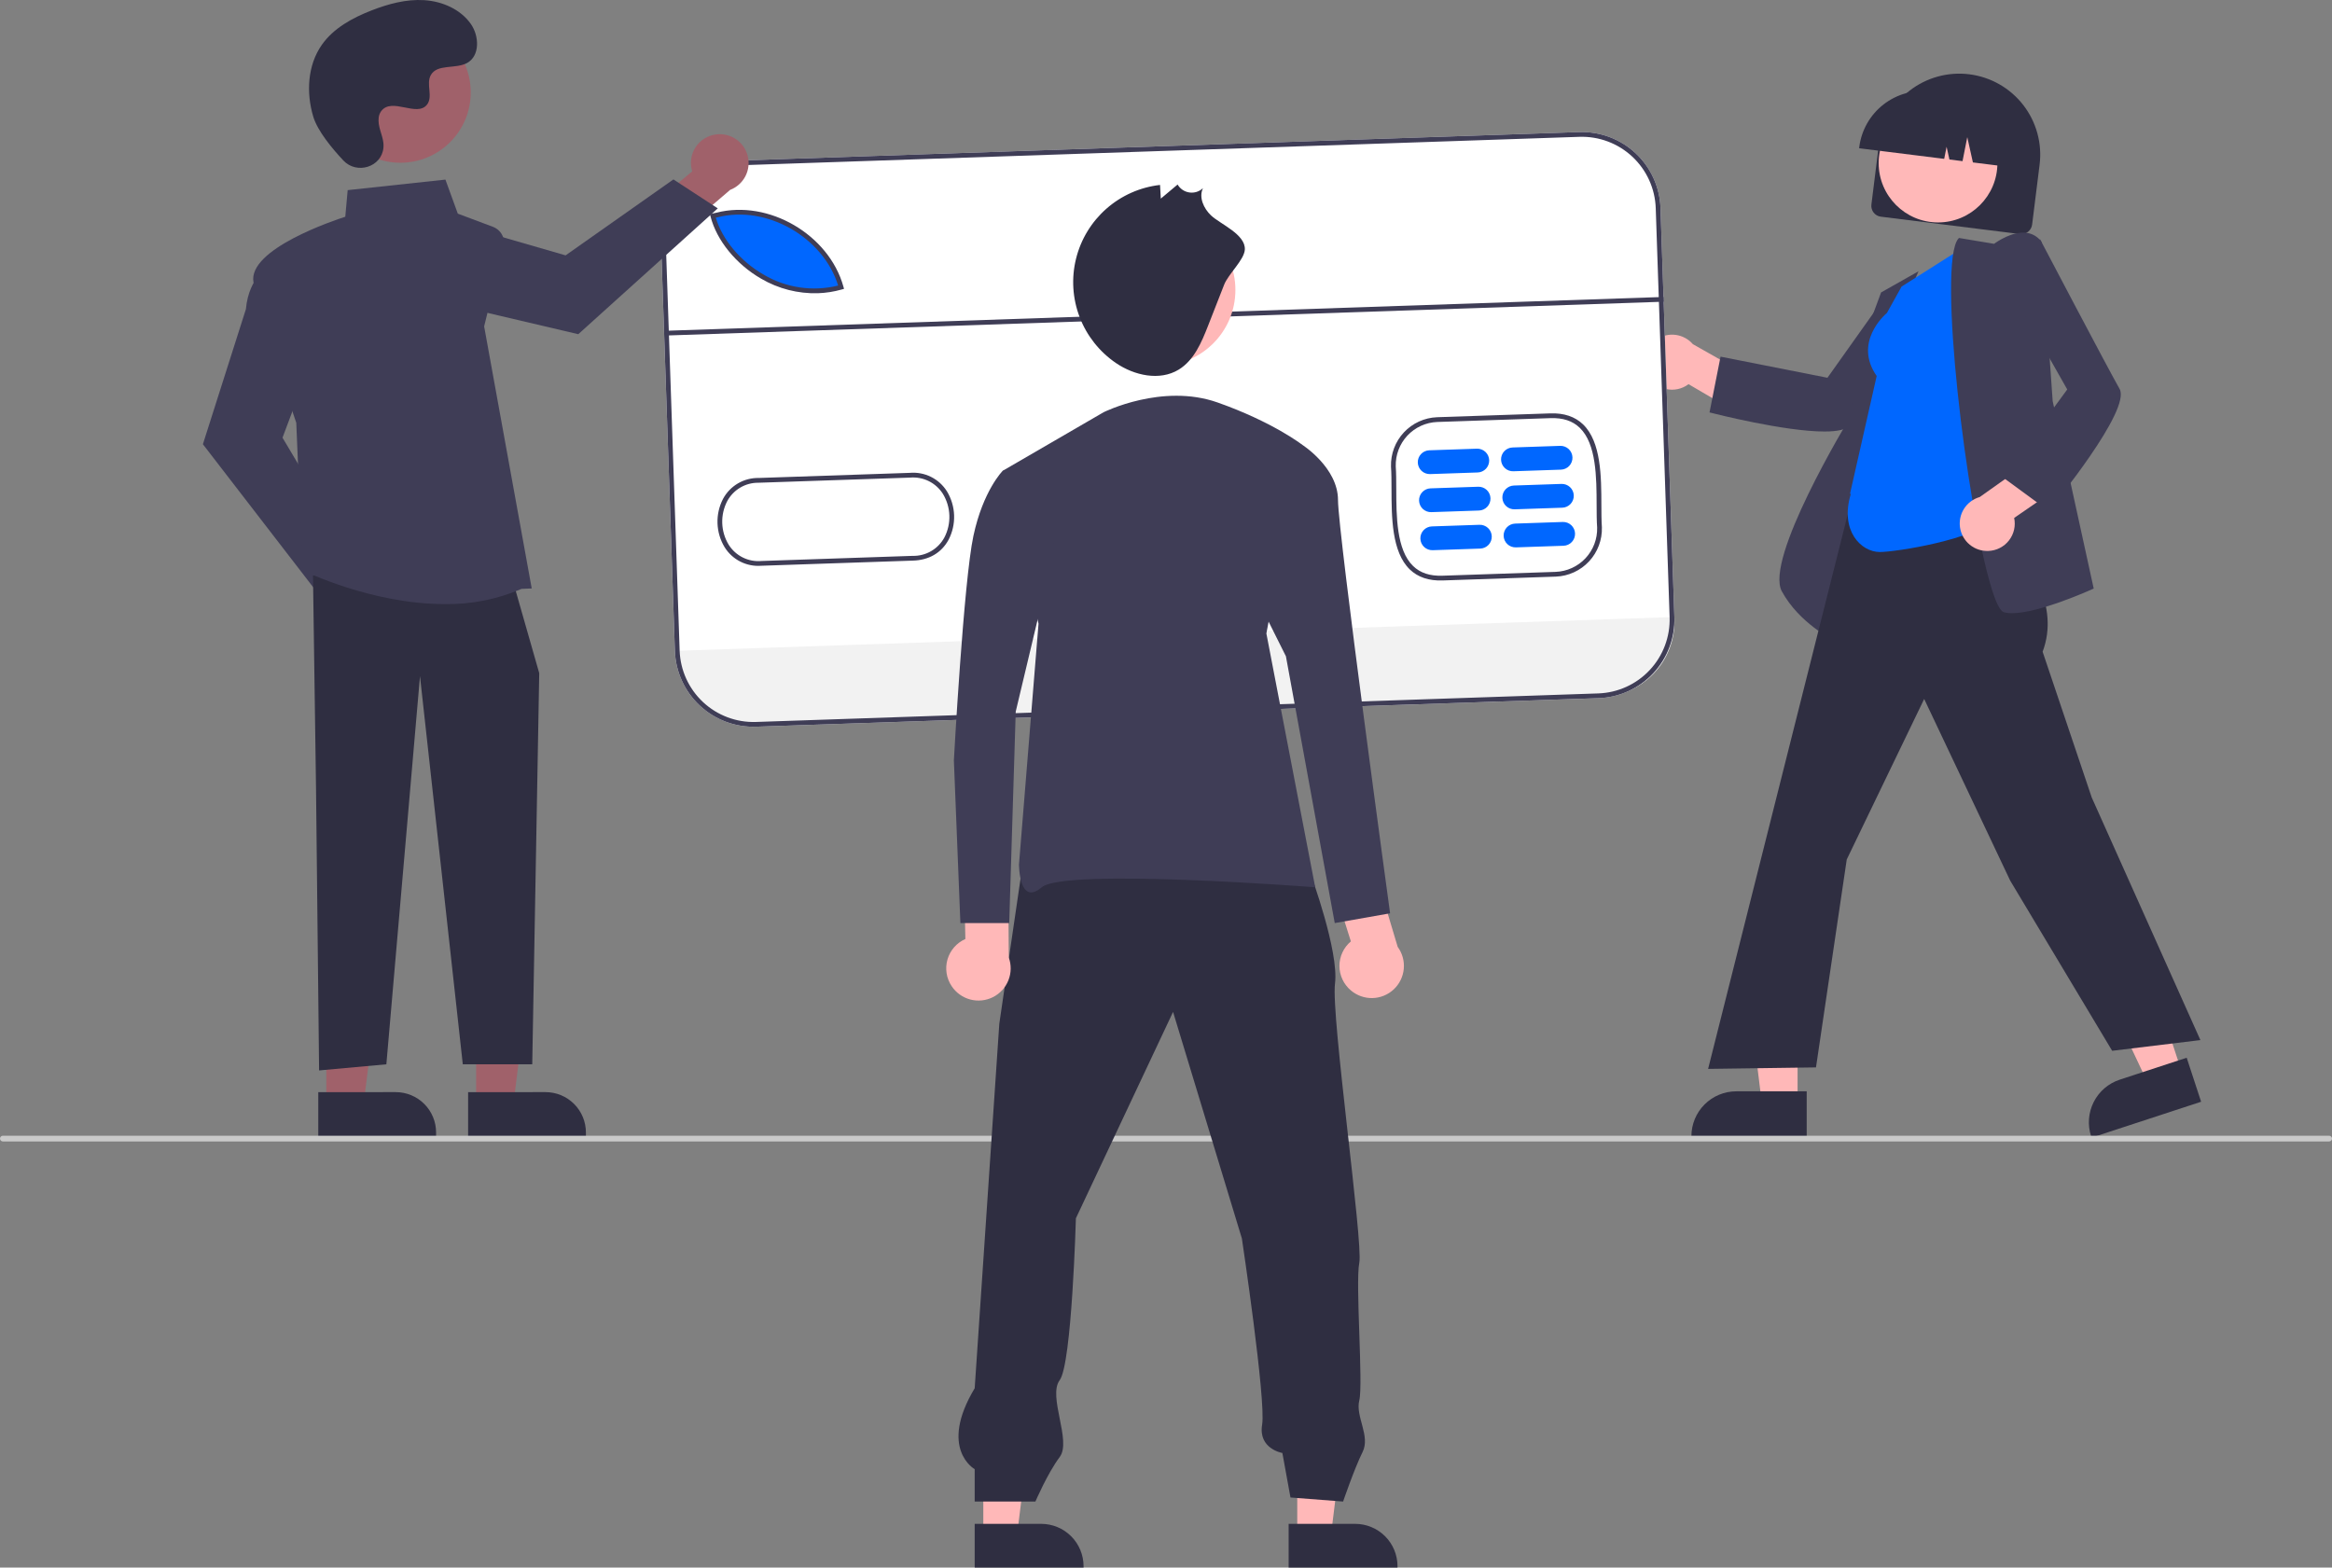<svg width="360" height="242" viewBox="0 0 360 242" fill="none" xmlns="http://www.w3.org/2000/svg">
<rect x="0" y="0" width="360" height="242" fill="#808080" stroke="none"/>
<g clip-path="url(#clip0_3158_220745)">
<path d="M288.896 31.578L290.05 22.325C290.253 20.696 290.775 19.123 291.586 17.696C292.397 16.268 293.481 15.015 294.777 14.007C296.073 12.998 297.554 12.255 299.138 11.819C300.721 11.384 302.374 11.264 304.004 11.467C305.633 11.67 307.207 12.193 308.634 13.004C310.062 13.815 311.316 14.899 312.324 16.195C313.332 17.49 314.075 18.972 314.51 20.554C314.946 22.137 315.065 23.79 314.861 25.419L313.706 34.672C313.65 35.113 313.421 35.515 313.07 35.788C312.719 36.061 312.273 36.184 311.831 36.13L290.354 33.451C289.912 33.396 289.511 33.167 289.237 32.816C288.964 32.465 288.841 32.02 288.896 31.578Z" fill="#2F2E41"/>
<path d="M299.183 34.34C304.245 34.34 308.349 30.238 308.349 25.179C308.349 20.119 304.245 16.018 299.183 16.018C294.121 16.018 290.018 20.119 290.018 25.179C290.018 30.238 294.121 34.34 299.183 34.34Z" fill="#FFB8B8"/>
<path d="M287.023 22.701C287.351 20.101 288.697 17.736 290.766 16.127C292.835 14.518 295.458 13.794 298.06 14.116L299.912 14.347C302.513 14.674 304.878 16.019 306.488 18.088C308.099 20.156 308.822 22.778 308.501 25.379L308.477 25.564L304.565 25.076L303.696 21.174L302.963 24.876L300.941 24.624L300.503 22.655L300.133 24.523L287 22.886L287.023 22.701Z" fill="#2F2E41"/>
<path d="M254.356 57.857C254.636 58.407 255.033 58.889 255.52 59.268C256.006 59.648 256.57 59.916 257.172 60.054C257.773 60.193 258.398 60.197 259.001 60.068C259.605 59.939 260.173 59.679 260.665 59.307L268.99 64.182L273.187 59.847L261.334 53.129C260.654 52.344 259.709 51.836 258.679 51.7C257.648 51.565 256.604 51.812 255.744 52.395C254.884 52.978 254.267 53.856 254.012 54.862C253.756 55.869 253.878 56.935 254.356 57.857Z" fill="#FFB8B8"/>
<path d="M281.64 66.616C275.499 66.616 264.694 63.869 264.095 63.715L263.906 63.667L265.607 55.06L282.111 58.319L291.077 45.698L301.371 44.652L301.084 45.03C300.95 45.206 287.681 62.666 285.616 65.595C285.094 66.334 283.606 66.616 281.64 66.616Z" fill="#3F3D56"/>
<path d="M283.287 98.919L283.041 98.802C282.989 98.777 277.772 96.241 275.069 91.289C272.38 86.361 284.969 65.455 285.85 64.005L285.863 57.365L290.392 45.144L296.167 41.881L291.209 53.446L283.287 98.919Z" fill="#3F3D56"/>
<path d="M277.499 170.276L271.979 170.275L269.354 148.994L277.5 148.995L277.499 170.276Z" fill="#FFB8B8"/>
<path d="M278.908 175.625L261.109 175.624V175.399C261.11 173.563 261.839 171.801 263.139 170.503C264.438 169.204 266.2 168.475 268.037 168.475H268.038L278.908 168.475L278.908 175.625Z" fill="#2F2E41"/>
<path d="M336.791 165.44L331.545 167.158L322.42 147.752L330.162 145.217L336.791 165.44Z" fill="#FFB8B8"/>
<path d="M339.795 170.085L322.881 175.625L322.811 175.411C322.239 173.665 322.384 171.765 323.214 170.126C324.044 168.488 325.491 167.246 327.237 166.674L327.238 166.674L337.568 163.291L339.795 170.085Z" fill="#2F2E41"/>
<path d="M326.063 162.218L310.327 135.959L297.043 107.905L285.089 132.686L280.341 164.782L263.688 165.013L263.753 164.753L289.238 63.537L309.197 66.518L308.289 79.686L308.83 80.455C313.339 86.858 318.001 93.477 315.327 100.613L322.907 123.109L339.685 160.567L326.063 162.218Z" fill="#2F2E41"/>
<path d="M290.19 85.218C287.298 85.218 283.999 81.917 285.71 76.282L285.6 76.201L289.711 58.044C286.123 52.914 290.854 48.681 291.297 48.303L293.555 44.24L303.519 37.924L308.561 79.792L308.486 79.864C304.845 83.346 292.617 85.218 290.19 85.218Z" fill="#0067FF"/>
<path d="M310.596 94.664C310.2 94.67 309.805 94.628 309.419 94.54C309.031 94.442 308.404 93.949 307.435 90.794C303.581 78.252 299.031 40.514 302.336 36.822L302.412 36.737L307.84 37.641C308.291 37.308 310.659 35.656 312.843 35.944C313.293 36 313.727 36.148 314.117 36.379C314.507 36.609 314.846 36.917 315.112 37.284L315.15 37.333L316.879 61.922L323.214 90.858L323.062 90.927C322.693 91.094 314.783 94.664 310.596 94.664Z" fill="#3F3D56"/>
<path d="M306.945 85.054C307.562 85.033 308.167 84.878 308.717 84.598C309.267 84.319 309.75 83.922 310.13 83.436C310.51 82.95 310.779 82.387 310.918 81.786C311.057 81.184 311.062 80.56 310.934 79.957L318.879 74.487L316.731 68.85L305.619 76.732C304.619 77.015 303.758 77.655 303.199 78.53C302.639 79.406 302.421 80.456 302.584 81.482C302.748 82.507 303.282 83.438 304.086 84.096C304.889 84.754 305.907 85.095 306.945 85.054Z" fill="#FFB8B8"/>
<path d="M316.257 78.869L309.18 73.682L319.128 60.122L311.494 46.655L314.909 36.893L315.13 37.313C315.233 37.509 325.429 56.923 327.207 60.034C329.058 63.27 316.9 78.09 316.381 78.719L316.257 78.869Z" fill="#3F3D56"/>
<path d="M246.766 107.782L116.719 112.188C113.505 112.293 110.38 111.12 108.031 108.925C105.681 106.73 104.298 103.693 104.185 100.481L102.044 37.323C101.938 34.111 103.112 30.987 105.308 28.639C107.504 26.29 110.542 24.908 113.756 24.795L243.803 20.389C247.017 20.284 250.142 21.457 252.492 23.652C254.841 25.847 256.224 28.884 256.337 32.096L258.478 95.254C258.584 98.466 257.41 101.59 255.214 103.938C253.018 106.287 249.98 107.669 246.766 107.782Z" fill="white"/>
<path d="M258.479 95.254L258.49 95.588C258.594 98.657 257.474 101.642 255.376 103.885C253.278 106.129 250.374 107.447 247.303 107.551L116.606 111.979C113.536 112.082 110.551 110.963 108.306 108.867C106.062 106.77 104.743 103.869 104.638 100.8L104.627 100.466L258.479 95.254Z" fill="#F2F2F2"/>
<path d="M130.095 44.461C120.729 47.112 112.004 40.137 110.295 33.449L110.949 33.309C118.85 31.28 127.929 36.667 130.095 44.461Z" fill="#0067FF"/>
<path d="M222.693 89.61C220.583 89.681 218.884 89.111 217.642 87.915C214.835 85.21 214.822 79.815 214.812 75.479C214.809 74.218 214.806 73.026 214.734 72.031L214.734 72.016C214.677 70.068 215.392 68.176 216.723 66.752C218.054 65.328 219.893 64.486 221.841 64.409L239.334 63.816C241.441 63.745 243.138 64.315 244.379 65.51C247.186 68.212 247.2 73.606 247.212 77.94C247.216 79.204 247.219 80.398 247.291 81.395C247.351 83.346 246.637 85.242 245.305 86.669C243.974 88.096 242.132 88.941 240.181 89.017L222.693 89.61ZM215.468 71.986C215.541 73.005 215.544 74.206 215.547 75.478C215.557 79.674 215.57 84.897 218.152 87.386C219.26 88.454 220.738 88.941 222.668 88.876L240.155 88.283C241.909 88.214 243.566 87.457 244.765 86.174C245.964 84.891 246.608 83.188 246.557 81.433C246.484 80.426 246.48 79.219 246.477 77.942C246.465 73.746 246.451 68.525 243.869 66.039C242.762 64.972 241.286 64.486 239.358 64.551L221.867 65.144C220.114 65.213 218.459 65.97 217.261 67.251C216.064 68.532 215.419 70.233 215.468 71.986Z" fill="#3F3D56"/>
<path d="M126.253 45.268C123.185 45.353 120.155 44.577 117.507 43.026C113.629 40.796 110.633 37.115 109.688 33.42L109.594 33.05L110.614 32.831C118.633 30.775 127.966 36.209 130.198 44.239L130.296 44.591L129.945 44.691C128.742 45.032 127.502 45.226 126.253 45.268ZM110.502 33.607C111.5 36.992 114.291 40.329 117.874 42.389C121.339 44.444 125.475 45.052 129.386 44.081C127.082 36.607 118.326 31.605 110.79 33.545L110.502 33.607Z" fill="#3F3D56"/>
<path d="M117.477 87.342C116.372 87.421 115.266 87.197 114.279 86.695C113.291 86.193 112.459 85.431 111.872 84.492C111.19 83.373 110.809 82.097 110.764 80.788C110.719 79.479 111.013 78.18 111.616 77.017C112.149 76.021 112.949 75.192 113.925 74.622C114.901 74.052 116.016 73.763 117.146 73.787L140.453 72.998C141.578 72.9 142.709 73.114 143.72 73.617C144.731 74.121 145.583 74.893 146.183 75.85C146.864 76.969 147.244 78.245 147.289 79.554C147.333 80.863 147.039 82.162 146.436 83.324C145.338 85.356 143.374 86.488 140.907 86.547L117.599 87.337C117.559 87.339 117.518 87.341 117.477 87.342ZM117.056 74.525C116.074 74.518 115.109 74.779 114.265 75.28C113.42 75.781 112.728 76.502 112.263 77.366C111.72 78.414 111.455 79.584 111.496 80.763C111.536 81.943 111.88 83.092 112.494 84.1C113.026 84.945 113.782 85.626 114.678 86.068C115.573 86.51 116.574 86.695 117.569 86.603L140.887 85.813C141.887 85.838 142.874 85.586 143.739 85.085C144.604 84.585 145.313 83.854 145.789 82.975C146.332 81.928 146.597 80.758 146.557 79.579C146.517 78.399 146.174 77.25 145.561 76.242C145.027 75.397 144.271 74.716 143.375 74.273C142.479 73.83 141.478 73.643 140.483 73.732L117.163 74.522C117.127 74.523 117.092 74.524 117.056 74.525Z" fill="#3F3D56"/>
<path d="M228.116 72.939L220.769 73.188C220.282 73.203 219.809 73.025 219.453 72.693C219.098 72.36 218.889 71.9 218.872 71.414C218.856 70.927 219.033 70.454 219.365 70.098C219.698 69.742 220.158 69.533 220.644 69.516L227.992 69.267C228.479 69.25 228.953 69.428 229.309 69.76C229.665 70.093 229.874 70.553 229.891 71.04C229.907 71.527 229.73 72.001 229.397 72.357C229.064 72.713 228.603 72.922 228.116 72.939Z" fill="#0067FF"/>
<path d="M228.315 78.814L220.967 79.063C220.726 79.071 220.485 79.032 220.259 78.948C220.033 78.863 219.825 78.735 219.648 78.57C219.472 78.405 219.329 78.207 219.229 77.987C219.129 77.768 219.074 77.53 219.066 77.289C219.057 77.048 219.097 76.807 219.182 76.581C219.267 76.355 219.395 76.148 219.56 75.972C219.725 75.795 219.924 75.653 220.144 75.553C220.364 75.454 220.601 75.398 220.843 75.391L228.19 75.142C228.431 75.133 228.672 75.172 228.898 75.257C229.125 75.341 229.332 75.47 229.509 75.635C229.685 75.799 229.828 75.997 229.928 76.217C230.028 76.437 230.084 76.674 230.092 76.915C230.1 77.157 230.06 77.397 229.976 77.623C229.891 77.849 229.762 78.057 229.597 78.233C229.432 78.409 229.234 78.551 229.014 78.651C228.794 78.751 228.556 78.806 228.315 78.814Z" fill="#0067FF"/>
<path d="M228.515 84.689L221.168 84.938C220.681 84.954 220.207 84.776 219.851 84.444C219.494 84.111 219.285 83.651 219.269 83.164C219.252 82.677 219.43 82.203 219.763 81.847C220.095 81.491 220.556 81.282 221.043 81.266L228.39 81.017C228.632 81.008 228.872 81.048 229.098 81.133C229.324 81.217 229.531 81.346 229.708 81.51C229.884 81.675 230.026 81.873 230.126 82.093C230.226 82.312 230.281 82.549 230.29 82.79C230.298 83.031 230.258 83.272 230.174 83.498C230.089 83.724 229.96 83.931 229.796 84.107C229.631 84.283 229.433 84.425 229.213 84.525C228.993 84.625 228.756 84.68 228.515 84.689Z" fill="#0067FF"/>
<path d="M240.973 72.503L233.625 72.752C233.384 72.76 233.143 72.721 232.917 72.637C232.691 72.552 232.483 72.424 232.307 72.259C232.13 72.094 231.988 71.897 231.888 71.677C231.788 71.457 231.732 71.22 231.724 70.978C231.716 70.737 231.755 70.496 231.84 70.27C231.925 70.044 232.054 69.837 232.219 69.661C232.384 69.485 232.582 69.343 232.802 69.243C233.022 69.143 233.26 69.088 233.501 69.08L240.848 68.831C241.089 68.823 241.33 68.862 241.556 68.947C241.782 69.032 241.989 69.16 242.165 69.325C242.342 69.49 242.484 69.687 242.584 69.907C242.684 70.127 242.739 70.364 242.747 70.605C242.756 70.846 242.716 71.086 242.631 71.312C242.547 71.538 242.418 71.745 242.253 71.921C242.089 72.098 241.891 72.24 241.671 72.34C241.451 72.439 241.214 72.495 240.973 72.503Z" fill="#0067FF"/>
<path d="M241.173 78.378L233.826 78.627C233.339 78.644 232.865 78.466 232.509 78.133C232.153 77.801 231.943 77.34 231.927 76.853C231.91 76.366 232.088 75.893 232.421 75.537C232.754 75.181 233.214 74.972 233.701 74.955L241.049 74.706C241.29 74.698 241.531 74.737 241.757 74.821C241.983 74.906 242.191 75.034 242.367 75.199C242.544 75.364 242.687 75.562 242.787 75.781C242.887 76.001 242.942 76.239 242.95 76.48C242.959 76.721 242.919 76.962 242.834 77.188C242.749 77.414 242.621 77.621 242.456 77.797C242.29 77.974 242.092 78.116 241.872 78.215C241.652 78.315 241.415 78.37 241.173 78.378Z" fill="#0067FF"/>
<path d="M241.371 84.253L234.024 84.502C233.782 84.51 233.542 84.471 233.315 84.387C233.089 84.302 232.882 84.174 232.705 84.009C232.528 83.844 232.386 83.647 232.286 83.427C232.186 83.207 232.13 82.97 232.122 82.728C232.114 82.487 232.153 82.246 232.238 82.02C232.323 81.794 232.452 81.587 232.617 81.411C232.782 81.235 232.98 81.093 233.2 80.993C233.42 80.893 233.658 80.838 233.899 80.83L241.247 80.581C241.488 80.573 241.728 80.612 241.954 80.697C242.18 80.782 242.387 80.91 242.564 81.075C242.74 81.24 242.882 81.437 242.982 81.657C243.082 81.877 243.138 82.114 243.146 82.355C243.154 82.596 243.114 82.836 243.03 83.062C242.945 83.288 242.816 83.495 242.652 83.671C242.487 83.848 242.289 83.99 242.069 84.09C241.85 84.189 241.612 84.245 241.371 84.253Z" fill="#0067FF"/>
<path d="M256.806 45.844L102.953 51.057L102.978 51.791L256.831 46.578L256.806 45.844Z" fill="#3F3D56"/>
<path d="M246.766 107.782L116.719 112.188C113.505 112.293 110.38 111.12 108.031 108.925C105.681 106.73 104.298 103.693 104.185 100.481L102.044 37.323C101.938 34.111 103.112 30.987 105.308 28.639C107.504 26.29 110.542 24.908 113.756 24.795L243.803 20.389C247.017 20.284 250.142 21.457 252.492 23.652C254.841 25.847 256.224 28.884 256.337 32.096L258.478 95.254C258.584 98.466 257.41 101.59 255.214 103.938C253.018 106.287 249.98 107.669 246.766 107.782ZM113.781 25.53C110.761 25.635 107.908 26.934 105.845 29.14C103.782 31.346 102.679 34.281 102.778 37.298L104.92 100.456C105.026 103.474 106.325 106.326 108.532 108.388C110.74 110.45 113.675 111.552 116.694 111.453L246.741 107.047C249.761 106.942 252.615 105.643 254.677 103.437C256.74 101.231 257.843 98.296 257.744 95.278L255.602 32.121C255.496 29.103 254.197 26.25 251.99 24.189C249.783 22.127 246.847 21.025 243.828 21.124L113.781 25.53Z" fill="#3F3D56"/>
<path d="M60.439 92.155C60.408 91.509 60.236 90.878 59.935 90.305C59.634 89.733 59.211 89.233 58.696 88.842C58.181 88.451 57.586 88.177 56.953 88.041C56.321 87.904 55.666 87.907 55.035 88.051L49.183 79.807L43.303 82.14L51.732 93.666C52.043 94.71 52.727 95.603 53.653 96.176C54.579 96.749 55.684 96.963 56.757 96.776C57.83 96.59 58.798 96.017 59.476 95.165C60.155 94.313 60.498 93.242 60.439 92.155Z" fill="#A0616A"/>
<path d="M49.032 91.543L31.322 68.579L37.958 47.734C38.444 42.493 41.725 41.03 41.865 40.97L42.078 40.879L47.852 56.27L43.612 67.571L54.018 85.064L49.032 91.543Z" fill="#3F3D56"/>
<path d="M110.535 20.753C109.893 20.834 109.276 21.054 108.729 21.398C108.181 21.742 107.715 22.203 107.365 22.746C107.015 23.29 106.788 23.904 106.7 24.545C106.613 25.185 106.667 25.838 106.859 26.455L99.088 32.925L101.87 38.604L112.715 29.313C113.732 28.922 114.57 28.172 115.07 27.205C115.57 26.237 115.698 25.12 115.429 24.065C115.16 23.01 114.514 22.09 113.612 21.48C112.709 20.869 111.615 20.611 110.535 20.753Z" fill="#A0616A"/>
<path d="M110.807 32.167L89.27 51.592L67.965 46.59C62.7 46.511 60.987 43.355 60.916 43.22L60.809 43.015L75.714 36.071L87.314 39.422L103.959 27.699L110.807 32.167Z" fill="#3F3D56"/>
<path d="M73.501 170.253H79.288L82.04 147.943L73.5 147.944L73.501 170.253Z" fill="#A0616A"/>
<path d="M90.449 175.623L72.263 175.624L72.263 168.601L84.22 168.6C85.872 168.6 87.456 169.256 88.624 170.424C89.793 171.591 90.449 173.175 90.449 174.826L90.449 175.623Z" fill="#2F2E41"/>
<path d="M50.374 170.253H56.161L58.913 147.943L50.373 147.944L50.374 170.253Z" fill="#A0616A"/>
<path d="M67.32 175.623L49.134 175.624L49.134 168.601L61.091 168.6C61.909 168.6 62.719 168.761 63.475 169.074C64.231 169.387 64.917 169.845 65.496 170.424C66.074 171.002 66.533 171.688 66.846 172.443C67.159 173.199 67.32 174.008 67.32 174.826L67.32 175.623Z" fill="#2F2E41"/>
<path d="M48.316 88.822L48.788 121.846L49.26 165.249L59.644 164.305L64.836 104.391L71.444 164.305H82.164L83.243 103.919L79.467 90.709L48.316 88.822Z" fill="#2F2E41"/>
<path d="M68.641 93.258C57.343 93.259 46.943 88.148 46.802 88.077L46.686 88.019L45.738 65.276C45.463 64.472 40.049 48.614 39.132 43.573C38.203 38.466 51.667 33.984 53.302 33.46L53.673 29.352L68.761 27.727L70.674 32.983L76.087 35.012C76.7 35.242 77.208 35.689 77.514 36.269C77.82 36.848 77.902 37.52 77.746 38.156L74.738 50.385L82.085 90.843L80.503 90.912C76.76 92.526 72.717 93.326 68.641 93.258Z" fill="#3F3D56"/>
<path d="M61.807 25.125C67.807 25.125 72.671 20.264 72.671 14.267C72.671 8.27 67.807 3.408 61.807 3.408C55.807 3.408 50.943 8.27 50.943 14.267C50.943 20.264 55.807 25.125 61.807 25.125Z" fill="#A0616A"/>
<path d="M53.008 24.778C55.079 26.982 58.924 25.799 59.194 22.787C59.215 22.553 59.213 22.318 59.189 22.085C59.05 20.751 58.279 19.54 58.463 18.131C58.505 17.781 58.636 17.447 58.843 17.161C60.493 14.952 64.365 18.148 65.922 16.149C66.877 14.924 65.755 12.994 66.488 11.624C67.455 9.815 70.319 10.707 72.115 9.717C74.113 8.615 73.994 5.551 72.678 3.687C71.074 1.413 68.261 0.2 65.483 0.025C62.706 -0.149 59.947 0.601 57.354 1.611C54.407 2.759 51.485 4.345 49.672 6.935C47.467 10.084 47.255 14.318 48.357 18.001C49.028 20.241 51.318 22.978 53.008 24.778Z" fill="#2F2E41"/>
<path d="M359.559 176.214H0.441C0.324 176.214 0.212 176.168 0.129 176.085C0.046 176.002 0 175.89 0 175.773C0 175.656 0.046 175.544 0.129 175.461C0.212 175.378 0.324 175.332 0.441 175.332H359.559C359.676 175.332 359.788 175.378 359.871 175.461C359.954 175.544 360 175.656 360 175.773C360 175.89 359.954 176.002 359.871 176.085C359.788 176.168 359.676 176.214 359.559 176.214Z" fill="#CACACA"/>
<path d="M200.261 236.95L205.473 236.95L207.952 216.855L200.26 216.856L200.261 236.95Z" fill="#FFB8B8"/>
<path d="M198.932 235.248L209.196 235.248C210.931 235.248 212.595 235.937 213.822 237.163C215.048 238.389 215.738 240.052 215.738 241.786V241.999L198.932 241.999L198.932 235.248Z" fill="#2F2E41"/>
<path d="M151.798 236.95L157.01 236.95L159.489 216.855L151.797 216.856L151.798 236.95Z" fill="#FFB8B8"/>
<path d="M150.467 235.248L160.731 235.248C162.466 235.248 164.13 235.937 165.357 237.163C166.583 238.389 167.273 240.052 167.273 241.786V241.999L150.467 241.999L150.467 235.248Z" fill="#2F2E41"/>
<path d="M202.34 134.977C202.34 134.977 206.714 146.846 206.089 151.844C205.464 156.841 210.464 191.824 209.839 194.947C209.214 198.071 210.464 213.688 209.839 216.187C209.214 218.685 211.593 221.67 210.343 224.169C209.094 226.667 207.339 231.804 207.339 231.804L199.215 231.179L197.965 224.308C197.965 224.308 194.215 223.683 194.84 219.935C195.465 216.187 191.715 191.199 191.715 191.199L181.09 156.217L166.091 188.076C166.091 188.076 165.466 210.564 163.591 213.063C161.716 215.562 165.466 222.433 163.591 224.932C161.716 227.431 159.841 231.804 159.841 231.804H150.467V226.806C150.467 226.806 144.842 223.683 150.467 214.313L154.267 158.04L158.017 132.428L202.34 134.977Z" fill="#2F2E41"/>
<path d="M179.04 56.429C185.487 56.429 190.713 51.205 190.713 44.761C190.713 38.318 185.487 33.094 179.04 33.094C172.593 33.094 167.367 38.318 167.367 44.761C167.367 51.205 172.593 56.429 179.04 56.429Z" fill="#FFB8B8"/>
<path d="M188.973 43.957C188.15 46.06 187.326 48.164 186.502 50.267C185.49 52.853 184.33 55.62 181.957 57.063C179.026 58.845 175.112 57.976 172.277 56.046C169.728 54.31 167.77 51.835 166.669 48.955C165.567 46.075 165.373 42.926 166.114 39.933C166.855 36.939 168.494 34.244 170.812 32.209C173.13 30.174 176.015 28.897 179.081 28.549L179.198 30.661L181.791 28.488C181.983 28.817 182.246 29.098 182.563 29.311C182.879 29.523 183.239 29.661 183.616 29.714C183.993 29.768 184.377 29.735 184.74 29.619C185.102 29.502 185.434 29.305 185.709 29.042C185.028 30.453 185.814 32.175 186.95 33.256C188.344 34.584 192.333 36.18 192.168 38.554C192.057 40.138 189.616 42.315 188.973 43.957Z" fill="#2F2E41"/>
<path d="M146.909 152.237C146.507 151.637 146.241 150.956 146.13 150.242C146.02 149.528 146.067 148.799 146.269 148.106C146.471 147.412 146.823 146.771 147.299 146.228C147.776 145.685 148.365 145.254 149.027 144.963L148.794 133.676L155.622 131.861L155.727 147.806C156.141 148.949 156.122 150.204 155.672 151.334C155.223 152.464 154.374 153.39 153.287 153.936C152.2 154.482 150.951 154.611 149.775 154.298C148.6 153.984 147.58 153.251 146.909 152.237Z" fill="#FFB8B8"/>
<path d="M170.37 63.639C170.37 63.639 179.415 59.118 187.958 62.132C196.501 65.145 201.024 68.662 201.024 68.662L195.496 97.795L203.034 136.975C203.034 136.975 164.339 133.961 160.821 136.975C157.304 139.989 157.304 133.459 157.304 133.459L160.319 96.288L154.791 72.68L170.37 63.639Z" fill="#3F3D56"/>
<path d="M208.549 152.905C207.994 152.442 207.548 151.863 207.242 151.209C206.935 150.555 206.776 149.842 206.775 149.12C206.774 148.398 206.931 147.684 207.236 147.029C207.541 146.374 207.985 145.794 208.539 145.33L205.145 134.562L211.188 130.904L215.768 146.178C216.487 147.159 216.821 148.369 216.706 149.58C216.592 150.79 216.038 151.917 215.148 152.746C214.258 153.575 213.095 154.05 211.879 154.079C210.663 154.108 209.478 153.69 208.549 152.905Z" fill="#FFB8B8"/>
<path d="M197.507 68.662H201.025C201.025 68.662 206.553 72.178 206.553 77.201C206.553 82.224 214.593 140.994 214.593 140.994L206.05 142.501L198.512 101.312L192.984 90.261L197.507 68.662Z" fill="#3F3D56"/>
<path d="M164.34 72.682H154.792C154.792 72.682 151.777 75.695 150.269 82.728C148.762 89.76 147.254 117.387 147.254 117.387L148.259 142.502H155.797L156.802 109.852L161.827 88.755L164.34 72.682Z" fill="#3F3D56"/>
</g>
<defs>
<clipPath id="clip0_3158_220745">
<rect width="360" height="242" fill="white"/>
</clipPath>
</defs>
</svg>

